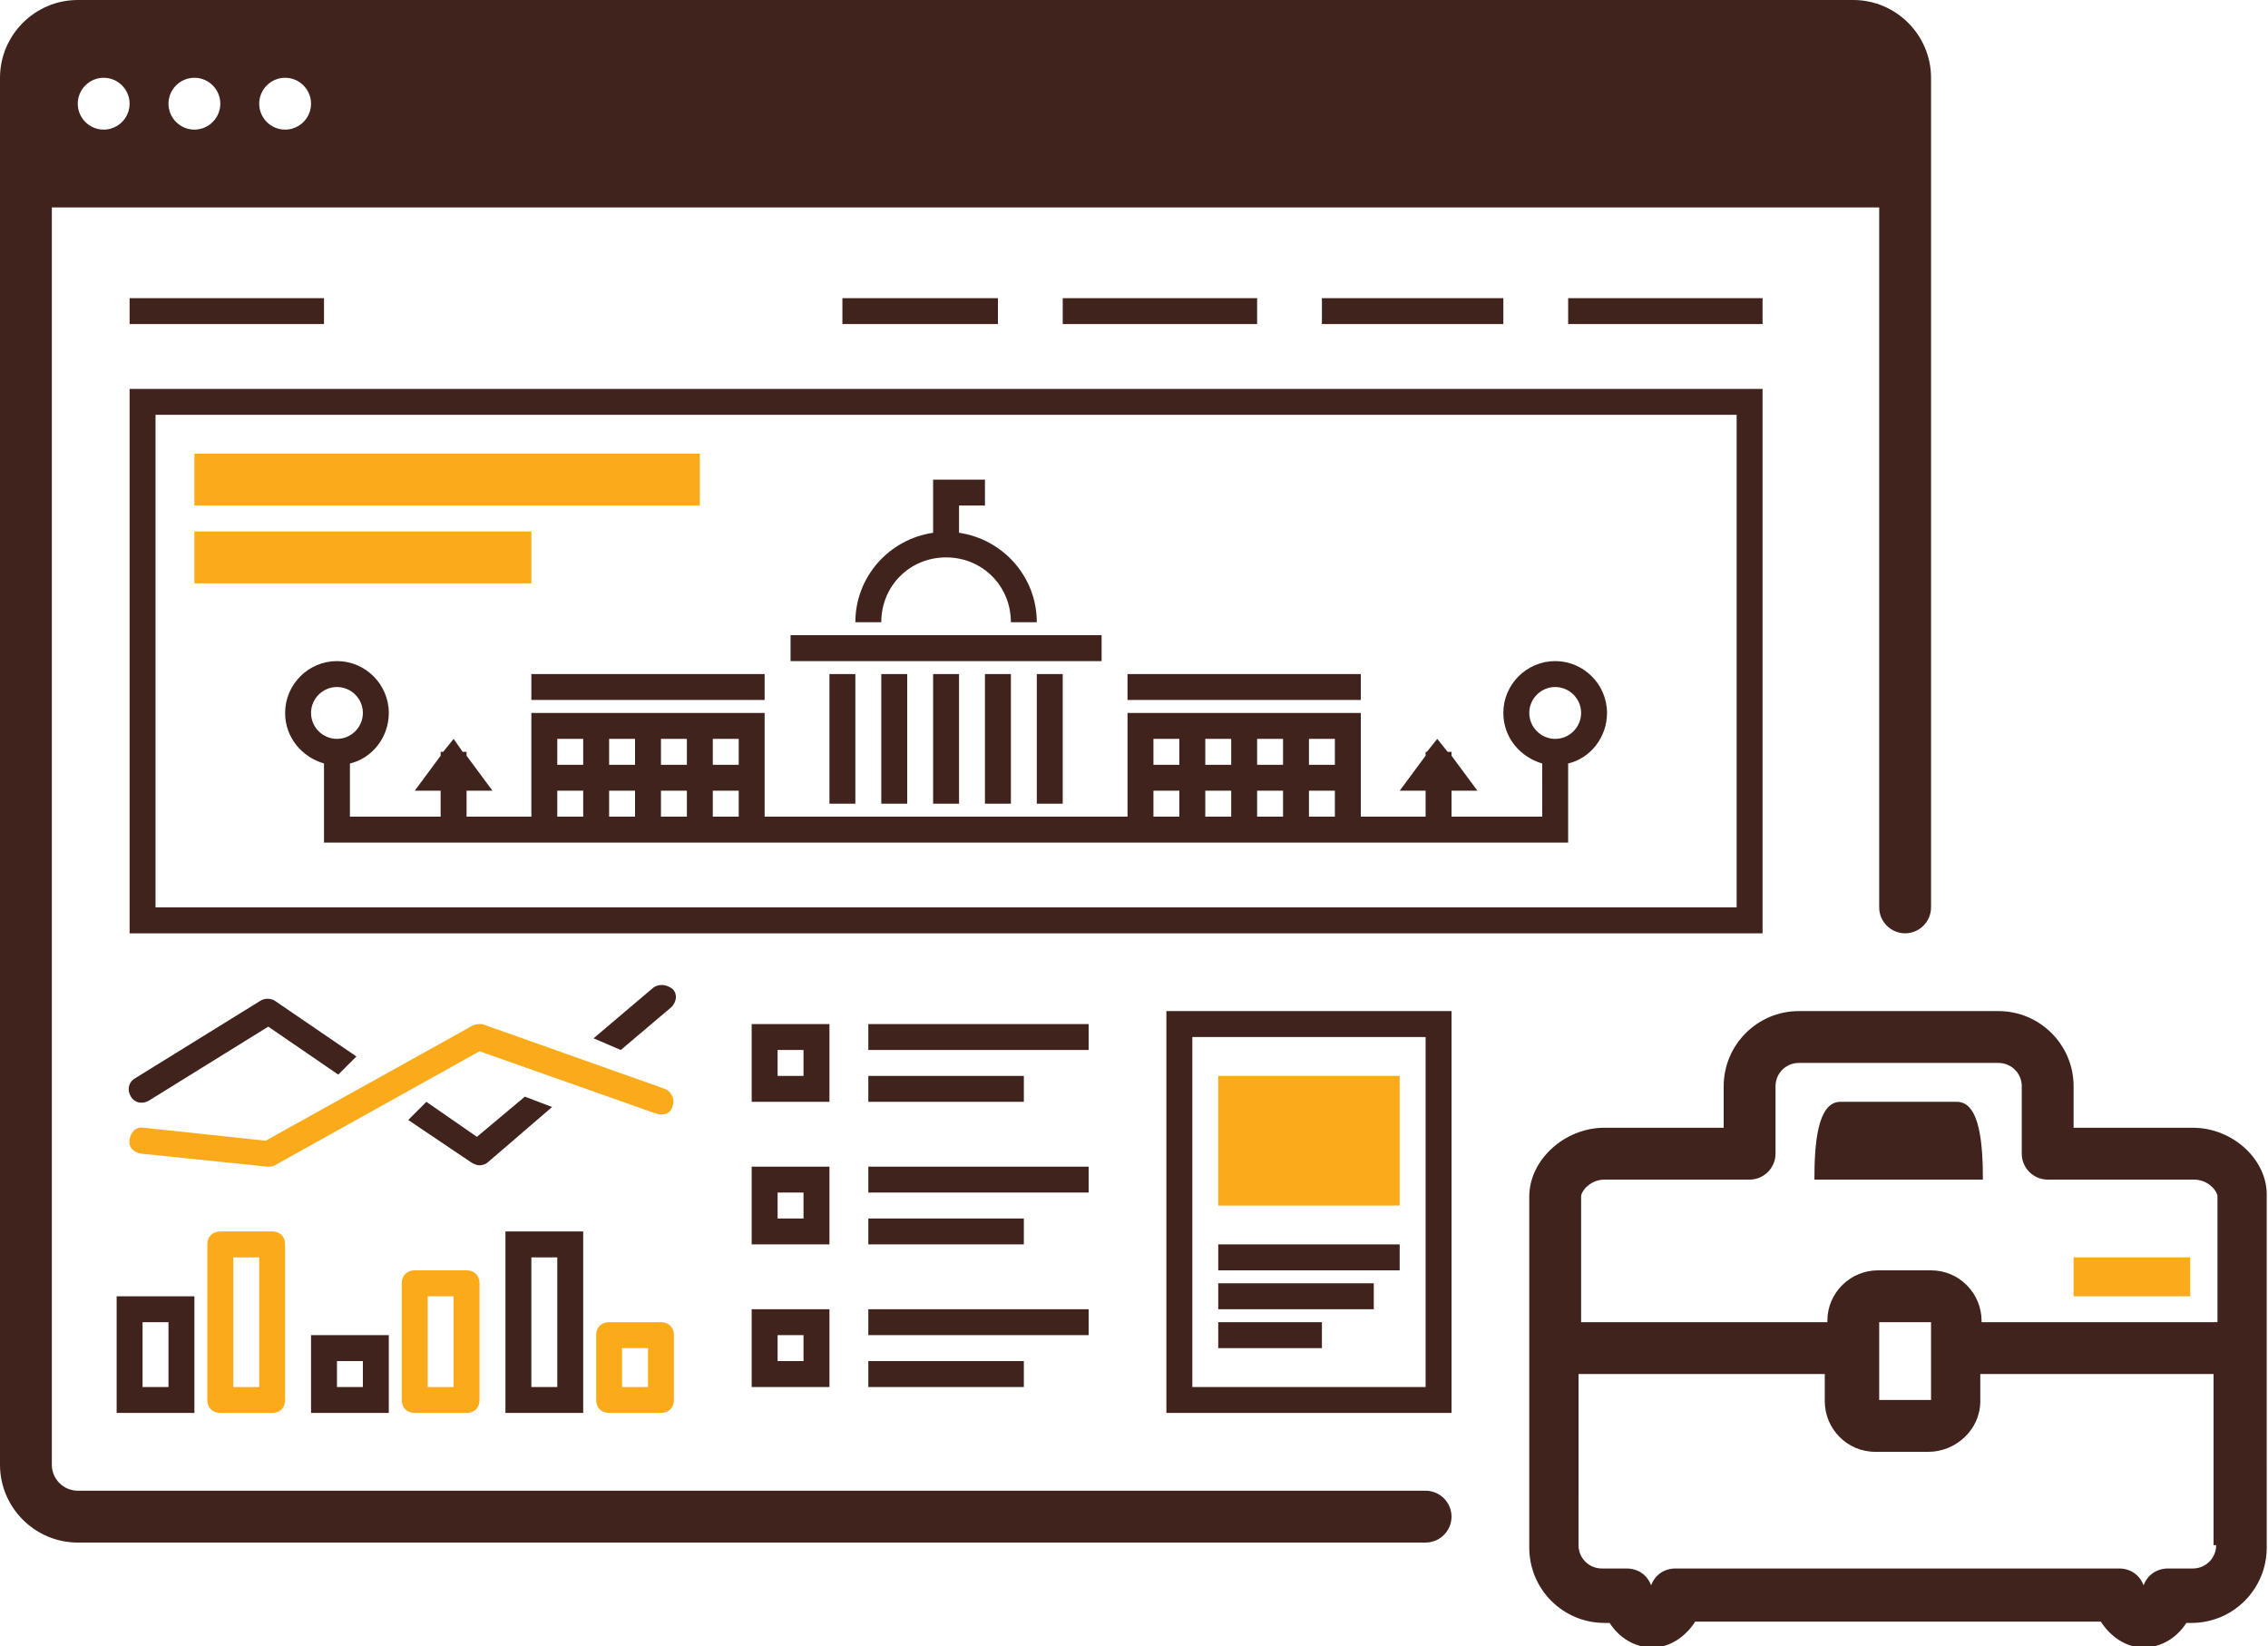 <?xml version="1.0" encoding="utf-8"?>
<!-- Generator: Adobe Illustrator 18.1.1, SVG Export Plug-In . SVG Version: 6.00 Build 0)  -->
<svg version="1.1" xmlns="http://www.w3.org/2000/svg" xmlns:xlink="http://www.w3.org/1999/xlink" x="0px" y="0px"
	 viewBox="0 0 175 127" width="175px" height="127px" enable-background="new 0 0 175 127" xml:space="preserve">
<g id="Shape_1_1_" enable-background="new    ">
	<g id="Shape_1">
		<g>
			<path fill="#41231D" d="M169.2,87H160v-3.2c0-3.2-2.6-5.8-5.8-5.8h-15.4c-3.2,0-5.8,2.6-5.8,5.8V87h-9.2c-3.1,0-5.8,2.5-5.8,5.3
				v27.1c0,3.2,2.6,5.8,5.8,5.8h0.4c0.7,1.1,1.9,1.9,3.3,1.9c1.4,0,2.6-0.9,3.3-2h31.3c0.7,1.1,1.9,2,3.3,2c1.4,0,2.6-0.8,3.3-1.9
				h0.4c3.2,0,5.8-2.6,5.8-5.8V92.3C175,89.5,172.3,87,169.2,87z M171,119.2c0,1-0.8,1.8-1.8,1.8h-1.9c-0.9,0-1.6,0.5-1.9,1.3
				c-0.3-0.8-1-1.3-1.9-1.3h-34.2c-0.9,0-1.6,0.5-1.9,1.3c-0.3-0.8-1-1.3-1.9-1.3h-1.9c-1,0-1.8-0.8-1.8-1.8V106h19v2.1
				c0,2.1,1.7,3.9,3.9,3.9h4.1c2.1,0,4-1.7,4-3.9V106h18V119.2z M145,108v-6h4v6H145z M171,102h-18.1v-0.1c0-2.1-1.7-3.9-3.9-3.9
				h-4.1c-2.1,0-3.9,1.7-3.9,3.9v0.1h-19v-9.7c0-0.4,0.7-1.3,1.8-1.3H135c1.1,0,2-0.9,2-2v-5.2c0-1,0.8-1.8,1.8-1.8h15.4
				c1,0,1.8,0.8,1.8,1.8V89c0,1.1,0.9,2,2,2h11.3c1.1,0,1.8,0.9,1.8,1.3V102z M94,98h14v-2H94V98z M94,101h12v-2H94V101z M94,104h8
				v-2h-8V104z M90,109h22V78H90V109z M92,80h18v27H92V80z M9,109h6v-9H9V109z M11,102h2v5h-2V102z M30,103h-6v6h6V103z M28,107h-2
				v-2h2V107z M45,95h-6v14h6V95z M43,107h-2V97h2V107z M110,115H6c-1.1,0-2-0.9-2-2V16h141v54c0,1.1,0.9,2,2,2s2-0.9,2-2V6
				c0-3.3-2.7-6-6-6H6C2.7,0,0,2.7,0,6v107c0,3.3,2.7,6,6,6h104c1.1,0,2-0.9,2-2C112,115.9,111.1,115,110,115z M22,6
				c1.1,0,2,0.9,2,2c0,1.1-0.9,2-2,2c-1.1,0-2-0.9-2-2C20,6.9,20.9,6,22,6z M15,6c1.1,0,2,0.9,2,2c0,1.1-0.9,2-2,2c-1.1,0-2-0.9-2-2
				C13,6.9,13.9,6,15,6z M8,6c1.1,0,2,0.9,2,2c0,1.1-0.9,2-2,2c-1.1,0-2-0.9-2-2C6,6.9,6.9,6,8,6z M65,23v2h12v-2H65z M10,23v2h15
				v-2H10z M82,23v2h15v-2H82z M102,23v2h14v-2H102z M136,23h-15v2h15V23z M136,30H10v42h126V30z M134,70H12V32h122V70z M84,79H67v2
				h17V79z M67,83v2h12v-2H67z M64,79h-6v6h6V79z M62,83h-2v-2h2V83z M84,90H67v2h17V90z M67,94v2h12v-2H67z M64,90h-6v6h6V90z
				 M62,94h-2v-2h2V94z M84,101H67v2h17V101z M67,107h12v-2H67V107z M58,107h6v-6h-6V107z M60,103h2v2h-2V103z M85,49H61v2h24V49z
				 M105,52H87v2h18V52z M59,52H41v2h18V52z M74,62V52h-2v10H74z M70,62V52h-2v10H70z M66,62V52h-2v10H66z M78,62V52h-2v10H78z
				 M82,62V52h-2v10H82z M73,43c2.8,0,5,2.2,5,5h2c0-3.5-2.6-6.4-6-6.9V39h2v-2h-4v1v1v2.1c-3.4,0.5-6,3.4-6,6.9h2
				C68,45.2,70.2,43,73,43z M25,58.9V63v2h16h2h2h2h2h2h2h2h2h2h2h24h2h2h2h2h2h2h2h2h2h2h16v-2v-4.1c1.7-0.4,3-2,3-3.9
				c0-2.2-1.8-4-4-4c-2.2,0-4,1.8-4,4c0,1.9,1.3,3.4,3,3.9V63h-7v-2h2l-2-2.7V58h-0.3l-0.8-1l-0.8,1H110v0.3l-2,2.7h2v2h-5v-2v-2v-2
				v-2h-2h-2h-2h-2h-2h-2h-2h-2h-2v2v2v2v2h-2H61h-2v-2v-2v-2v-2h-2h-2h-2h-2h-2h-2h-2h-2h-2v2v2v2v2h-5v-2h2l-2-2.7V58h-0.3L35,57
				l-0.8,1H34v0.3L32,61h2v2h-7v-4.1c1.7-0.4,3-2,3-3.9c0-2.2-1.8-4-4-4c-2.2,0-4,1.8-4,4C22,56.9,23.3,58.4,25,58.9z M118,55
				c0-1.1,0.9-2,2-2s2,0.9,2,2c0,1.1-0.9,2-2,2S118,56.1,118,55z M101,57h2v2h-2V57z M101,61h2v2h-2V61z M97,57h2v2h-2V57z M97,61h2
				v2h-2V61z M93,57h2v2h-2V57z M93,61h2v2h-2V61z M89,57h2v2h-2V57z M89,61h2v2h-2V61z M55,57h2v2h-2V57z M55,61h2v2h-2V61z M51,57
				h2v2h-2V57z M51,61h2v2h-2V61z M47,57h2v2h-2V57z M47,61h2v2h-2V61z M43,57h2v2h-2V57z M43,61h2v2h-2V61z M26,53c1.1,0,2,0.9,2,2
				c0,1.1-0.9,2-2,2c-1.1,0-2-0.9-2-2C24,53.9,24.9,53,26,53z M151,85h-9c-1.8,0-2,3.4-2,6h13C153,88.4,152.8,85,151,85z M26.1,82.9
				l1.4-1.4l-6.3-4.3c-0.3-0.2-0.8-0.2-1.1,0l-9.7,6c-0.5,0.3-0.6,0.9-0.3,1.4c0.3,0.5,0.9,0.6,1.4,0.3l9.2-5.7L26.1,82.9z
				 M40.5,84.6l-3.7,3.1l-3.9-2.7l-1.4,1.4l4.9,3.3c0.2,0.1,0.4,0.2,0.6,0.2c0.2,0,0.5-0.1,0.6-0.2l5-4.3L40.5,84.6z M50.4,76.2
				l-4.6,3.9l2.1,0.9l3.9-3.3c0.4-0.4,0.5-1,0.1-1.4C51.4,75.9,50.8,75.9,50.4,76.2z"/>
		</g>
	</g>
</g>
<g id="Shape_2_1_" enable-background="new    ">
	<g id="Shape_2">
		<g>
			<path fill="#FBAA19" d="M160,97v3h9v-3H160z M21,95h-4c-0.6,0-1,0.4-1,1v12c0,0.6,0.4,1,1,1h4c0.6,0,1-0.4,1-1V96
				C22,95.4,21.6,95,21,95z M20,107h-2V97h2V107z M36,98h-4c-0.6,0-1,0.4-1,1v9c0,0.6,0.4,1,1,1h4c0.6,0,1-0.4,1-1v-9
				C37,98.4,36.6,98,36,98z M35,107h-2v-7h2V107z M51,102h-4c-0.6,0-1,0.4-1,1v5c0,0.6,0.4,1,1,1h4c0.6,0,1-0.4,1-1v-5
				C52,102.4,51.6,102,51,102z M50,107h-2v-3h2V107z M94,93h14V83H94V93z M15,39h39v-4H15V39z M41,41H15v4h26V41z M51.9,85.3
				c0.2-0.5-0.1-1.1-0.6-1.3l-14.1-5C37,79,36.7,79,36.5,79.1L20.5,88l-9.4-1c-0.6-0.1-1,0.3-1.1,0.9c-0.1,0.6,0.3,1,0.9,1.1l9.7,1
				c0,0,0.1,0,0.1,0c0.2,0,0.3,0,0.5-0.1L37,81.1l13.6,4.8C51.2,86.1,51.8,85.9,51.9,85.3z"/>
		</g>
	</g>
</g>
</svg>
